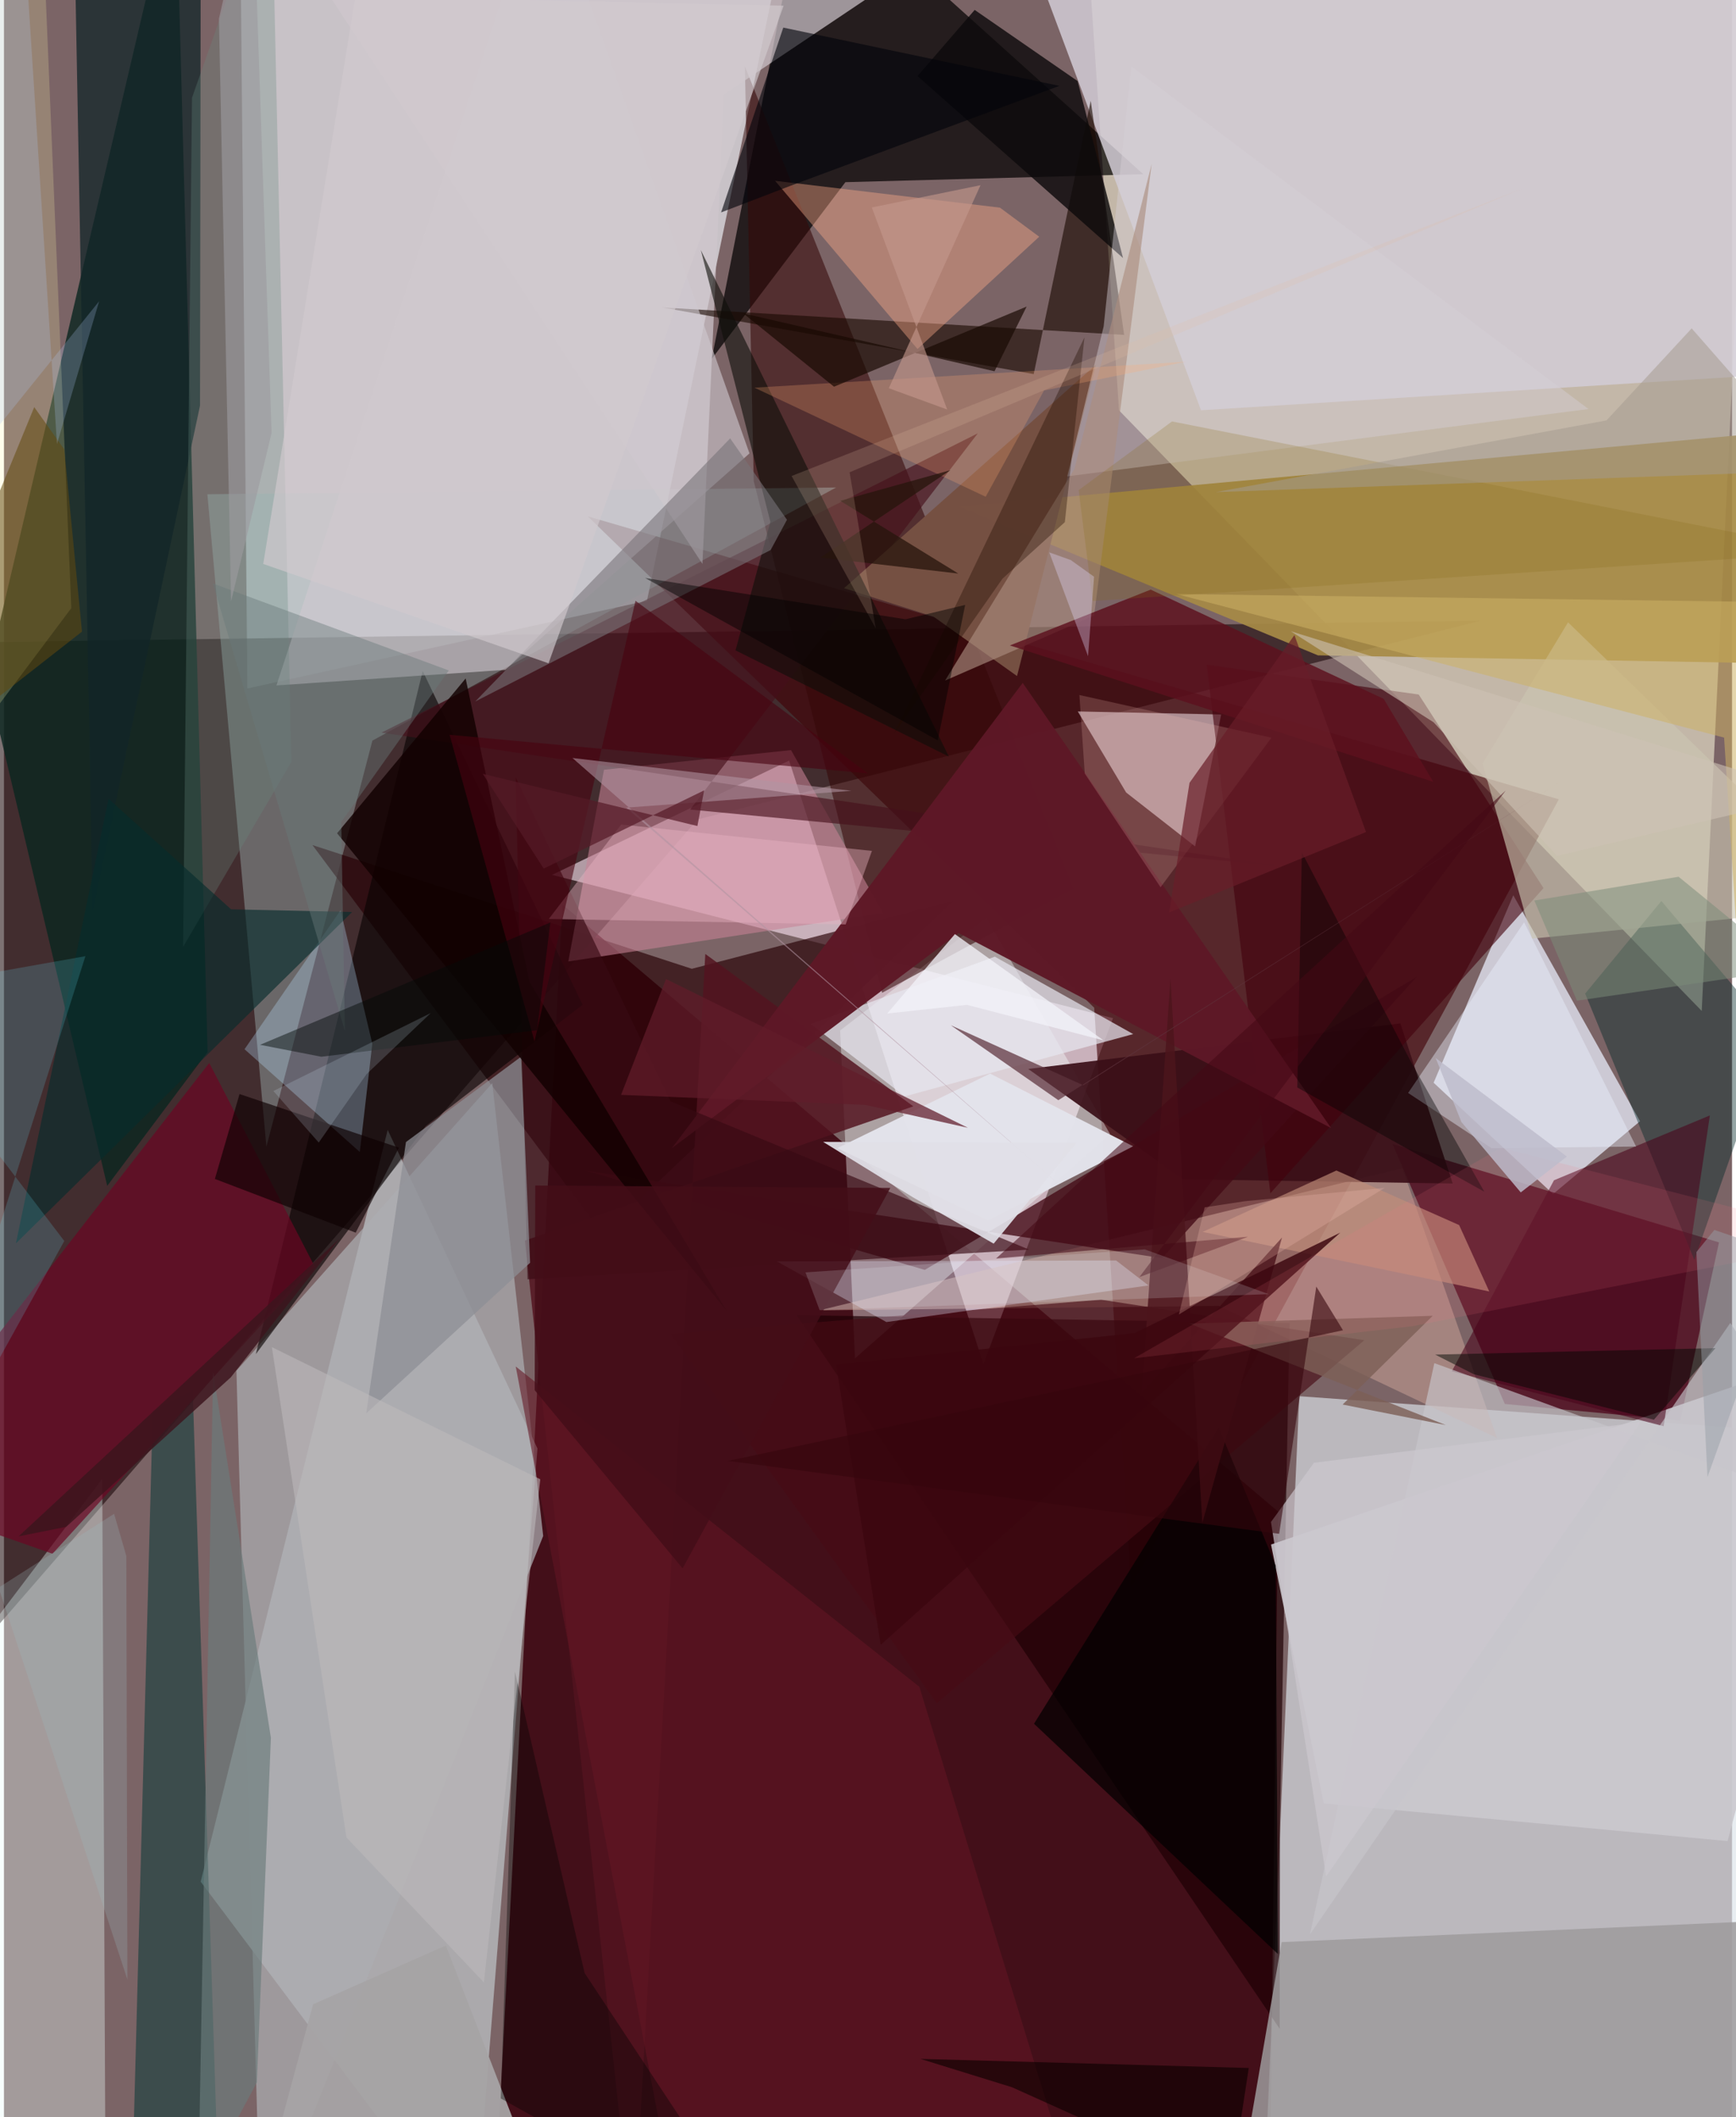<svg xmlns="http://www.w3.org/2000/svg" width="228" height="278" viewBox="0 0 836 1024"><path fill="#7b6466" d="M0 0h836v1024H0z"/><path fill="#3b030d" fill-opacity=".867" d="M270.142 437.442L236.471 1086h375.616l4.26-354.943z"/><path fill="#ebe5cc" fill-opacity=".647" d="M845.858-19.221L521.828-62l17.612 260.475 281.89 290.479z"/><path fill="#cbc6cb" fill-opacity=".953" d="M381.285-48.842L114.552-13.194l3.21 346.18 193.3-42.405z"/><path fill="#dce4ea" fill-opacity=".659" d="M898 1008.757L608.523 1086l18.11-410.71L898 694.936z"/><path fill="#150003" fill-opacity=".553" d="M714.283 300.205L-62 311.385l16.803 523.633 380.654-438.664z"/><path fill="#e3fafe" fill-opacity=".459" d="M227.29 1086L95.174 910.108l90.463-363.618 72.454 154.105z"/><path fill="#ffe8f7" fill-opacity=".588" d="M379.842 367.842l-114.686 55.302 271.376 69.299-62.697 167.31z"/><path fill="#400006" fill-opacity=".612" d="M527.433 487.397L282.417 249.733 752.2 386.605l-206.978 381.2z"/><path fill="#020001" fill-opacity=".706" d="M388.765-62L551.16 84.239l-144.09 3.87-64.656 85.45z"/><path fill="#0a2520" fill-opacity=".808" d="M-8.332 327.9L83.096-62l15.406 570.776-48.546 64.777z"/><path fill="#a78b46" fill-opacity=".922" d="M873.008 207.426L898 321.556l-262.324-4.584-173.516-71.937z"/><path fill="#e6e8f7" fill-opacity=".761" d="M791.473 542.304l-61.3-109.298-38.54 90.672 57.792 53.837z"/><path fill="#4b0318" fill-opacity=".725" d="M726.081 679.057L671.735 553.29l157.955 47.604-18.748 86.182z"/><path fill="#f9ffff" fill-opacity=".392" d="M404.53 498.389l7.185 158.573 123.373-108.45-59.87-104.673z"/><path fill="#360808" fill-opacity=".569" d="M362.724 232.646l-4.29-200.59 159.142 397.799-92.747 50.33z"/><path fill="#acc5c6" fill-opacity=".38" d="M178.248 358.214L402.576 235.78l-304.174 3.277 28.562 315.574z"/><path fill="#e9fcfb" fill-opacity=".361" d="M49.257 1086l-1.704-370.745-74.811 98.83-24.244 259.32z"/><path fill="#dcc5ca" fill-opacity=".651" d="M576.247 409.387l-33.362-26.08-23.4-39.213 69.35 1.493z"/><path fill="#1f0105" fill-opacity=".702" d="M617.29 880.788l-.13 100.463-233.708-345.156 238.47 3.847z"/><path fill="#280006" fill-opacity=".663" d="M332.776 468.575l126.723-33.016-169.7 161.502-140.56-188.332z"/><path fill="#d2ccd5" fill-opacity=".847" d="M867.706-62H481.92l97.174 260.434 265.734-16.614z"/><path fill="#cba296" fill-opacity=".518" d="M722.306 695.519L587.61 631.607l-193.174 2.169 282.051-68.74z"/><path fill="#acadb1" fill-opacity=".722" d="M124.22 1086l136.65-343.11-24.646-219.014L112.459 662.96z"/><path fill="#3a0f17" fill-opacity=".918" d="M495.519 517.015l74.956 53.355 130.393 2.054-25.322-77.446z"/><path fill="#080202" fill-opacity=".627" d="M203.995 544.667l-82.141 110.27 80.717-330.393 77.326 161.435z"/><path fill="#003634" fill-opacity=".51" d="M104.676 1086l-13.36-413.627-19.33 10.07-9.131 343.745z"/><path fill="#c88296" fill-opacity=".569" d="M273.018 465.031l152.296-23.442-44.552-78.8-90.48 9.52z"/><path fill="#42000c" fill-opacity=".608" d="M744.793 429.551l-60.376-93.64-102.558-14.44 30.784 255.697z"/><path fill="#cfc7cc" fill-opacity=".71" d="M151.837-10.607l186.066 283.342 10.436-227.06 70.514-47.274z"/><path fill="#430915" fill-opacity=".78" d="M280.995 566.102l164.477 48.097 237.91-141.663-123.14 135.995z"/><path fill="#122628" fill-opacity=".757" d="M95.184-29.517l-.331 225.66-51.95 244.255-9.126-489.084z"/><path fill="#1a0900" fill-opacity=".612" d="M541.92 161.986L525.75 48.748l-27.586 132.191-179.875-32.254z"/><path fill="#9d9b9c" fill-opacity=".847" d="M821.131 1086l59.031-158.219-262.068 11.555L592.828 1086z"/><path fill="#002727" fill-opacity=".42" d="M801.802 435.763L764.95 480.57l52.804 128.782 38.322-109.448z"/><path fill="#cbc6b1" fill-opacity=".627" d="M898 438.123L756.659 300.992l-41.336 68.363 23.92 84.635z"/><path fill="#6b0522" fill-opacity=".682" d="M150.302 612.544l-50.983-98.436L-62 721.544l85.48 29.958z"/><path fill="#521320" fill-opacity=".839" d="M439.93 535.096L252.02 600.02 304.474 1086l34.82-624.61z"/><path fill="#b9e2ff" fill-opacity=".306" d="M116.385 507.48l55.763 49.691 6.05-52.355-15.345-64.587z"/><path fill="#e7e7ef" fill-opacity=".706" d="M479.358 462.714l-89.118 32.542 45.54 35.023 110.518-30.13z"/><path fill="#e3e3eb" fill-opacity=".98" d="M477.06 519.252l69.196 35.169-70.227 35.88-72.9-35z"/><path fill="#cac8ce" fill-opacity=".898" d="M638.483 872.228l195.36 18.238L898 649.676l-285.034 97.368z"/><path fill="#cfc9cf" fill-opacity=".608" d="M242.583 323.984l-110.764 7.53L260.972-62l99.69 281.29z"/><path fill="#ffae8b" fill-opacity=".4" d="M481.828 100.429l18.999 14.063-58.887 54.305-68.895-81.349z"/><path fill="#450f1b" fill-opacity=".627" d="M182.659 354.334l288.434-144.736L331.967 391.55l285.775 27.41z"/><path fill="#0d0a0c" fill-opacity=".816" d="M469.605 4.798l49.791 34.414 21.978 85.588-99.412-88.005z"/><path fill="#765143" fill-opacity=".996" d="M528.329 176.324l-121.926 108.17 43.34 13.774 40.35 28.71z"/><path fill="#5d1826" fill-opacity=".976" d="M492.84 330.299l149.187 215.303-180.243-94.329L323.08 555.361z"/><path fill="#fdf8a7" fill-opacity=".216" d="M32.584 294.127L17.682-62-62 158.794V420.34z"/><path fill="#641524" fill-opacity=".576" d="M442.866 815.865L247.578 660.918 328.254 1086l185.863-37.216z"/><path fill="#370a13" fill-opacity=".655" d="M322.388 532.629l173.582 71.774-242.675 14.335-5.748-242.804z"/><path fill="#0e0e09" fill-opacity=".6" d="M370.77 252.377l-33.646-131.438 119.99 244.989-103.207-51.377z"/><path fill="#4a041b" fill-opacity=".576" d="M802.915 689.8l22.357-150.307-75.414 31.36-49.438 92.397z"/><path fill="#470b14" fill-opacity=".651" d="M322.51 645.147l128.795 178.656L658.1 648.218l-127.373-19.606z"/><path fill="#678980" fill-opacity=".294" d="M129.44-62l9.611 430.51-52.404 89.506 4.325-410.743z"/><path fill="#787379" fill-opacity=".584" d="M370.895 266.036l7.904-14.635-27.478-39.37-123.35 127.27z"/><path fill="#e8eaff" fill-opacity=".325" d="M373.903 610.082l164.111-.444 15.675 12.08-126.793 17.708z"/><path fill="#020000" fill-opacity=".722" d="M498.308 833.716l117.99 111.359-1.04-187.75-27.575-66.872z"/><path fill="#d6cfd5" fill-opacity=".435" d="M531.998 157.904l13.383-125.808 221.175 165.73-252.175 32.578z"/><path fill="#052c2c" fill-opacity=".627" d="M168.434 441.104l-58.542-1.295-59.284-53.424-44.82 214.973z"/><path fill="#6b7b7b" fill-opacity=".651" d="M93.987 1060.237l7.185-396.81 27.966 177.066-6.794 166.688z"/><path fill="#ac8e7f" fill-opacity=".631" d="M455.292 329.163l62.595-102.364 37.358-147.585-27.873 218.507z"/><path fill="#c7c6cc" fill-opacity=".643" d="M898 734.1l-206.021-74.794-60.175 276.29 203.34-295.741z"/><path fill="#c28e7a" fill-opacity=".651" d="M579.888 595.817l64.708-29.68 59.377 26.388 14.57 32.12z"/><path fill="#5c101e" fill-opacity=".824" d="M667.475 338.021l23.995 40.122-204.83-65.968 68.106-26.994z"/><path fill="#cdb165" fill-opacity=".537" d="M832.155 356.76l17.395 270.67.885-336.28-283.259-3.853z"/><path fill="#02040a" fill-opacity=".612" d="M380.52 89.854l-33.588 12.883 30.083-89.39 133.572 28.19z"/><path fill="#ebf2ff" fill-opacity=".408" d="M789.587 554.54l-69.963.776-40.329-26.692 56.108-82.529z"/><path fill="#0f0002" fill-opacity=".659" d="M191.076 555.08l-20.92 41.118-68.116-25.992 11.926-41.053z"/><path fill="#4c151c" fill-opacity=".843" d="M618.29 598.538l-67.843 75.071 13.893-200.273 15.4 263.224z"/><path fill="#eab3c3" fill-opacity=".412" d="M263.574 444.478l143.619 2.638 12.707-35.572-121.29-12.76z"/><path fill="#8c8e95" fill-opacity=".733" d="M254.527 610.772l-79.263 72.79 19.213-131.191 55.75-41.312z"/><path fill="#120001" fill-opacity=".816" d="M254.273 474.9l-30.916-146.748-62.2 74.868L349.604 634z"/><path fill="#ffad74" fill-opacity=".247" d="M363.06 187.499l208.635-12.527-68.532 13.892-28.237 51.395z"/><path fill="#f1f1f8" fill-opacity=".769" d="M427.274 490.204l38.613-4.184 66.087 17.193-71.93-51.425z"/><path fill="#6be6fc" fill-opacity=".176" d="M39.409 462.473l-89.37 280.922 79.147-143.178L-62 480.491z"/><path fill="#180902" fill-opacity=".686" d="M357.645 151.557l121.553 28.013 15.542-31.294-93.183 38.758z"/><path fill="#210d00" fill-opacity=".365" d="M483.042 279.894l30.184-27.35 9.487-89.365-92.058 191.617z"/><path fill="#a6a4a5" fill-opacity=".945" d="M149.55 969.407L118.028 1086H269.88l-56.1-145.06z"/><path fill="#7d5f56" fill-opacity=".812" d="M691.198 636.4l-117.702 3.767 124.022 49.085-49.905-9.923z"/><path fill="#000101" fill-opacity=".404" d="M625.672 525.98l2.213-113.74 52.789 101.374 35.495 62.79z"/><path fill-opacity=".361" d="M247.208 808.481l-6.864 206.445L367.952 1086l-87.05-131.712z"/><path fill="#ffccc2" fill-opacity=".188" d="M522.861 374.131l-2.595-37.976 92.904 20.652-53.637 72.32z"/><path fill="#63490d" fill-opacity=".537" d="M37.742 305.507L-62 383.568l76.65-186.66 14.527 20.439z"/><path fill="#470210" fill-opacity=".604" d="M305.523 290.584l112.442 83.491-202.381-18.683 41.085 148.33z"/><path fill="#876b16" fill-opacity=".212" d="M519.903 237.05l45.171-33.21 320.33 63.229-358.734 23.604z"/><path fill="#abc5f2" fill-opacity=".239" d="M46.05 145.69L-62 279.844 8.639-49.543l17.009 264.326z"/><path fill="#bdb9bb" fill-opacity=".573" d="M129.608 651.56l129.847 63.912-27.28 243.332-66.501-70.093z"/><path fill="#a49a90" fill-opacity=".525" d="M816.47 158.819l60.302 68.834-290.51 10.357 189.007-34.67z"/><path fill="#681d29" fill-opacity=".702" d="M573.535 378.629l50.759-71.472 34.635 95.271-95.227 38.89z"/><path fill="#440e18" fill-opacity=".847" d="M328.312 758.565l-71.554-86.183.262-98.997 171.769 1.187z"/><path fill="#010700" fill-opacity=".475" d="M711.084 664.682l87.114 21.992 29.784-34.635-135.589 3.143z"/><path fill="#3c070f" fill-opacity=".827" d="M402.554 659.98l144.344-15.202 99.568-48.582-222.332 199.368z"/><path fill="#697979" fill-opacity=".431" d="M164.946 498.675l-1.768-101.098 52.018-73.308-114.11-42.075z"/><path fill="#611c2a" fill-opacity=".725" d="M466.32 545.467l-49.628-11.072-118.153-4.844 21.755-56.011z"/><path fill="#ccc8cf" fill-opacity=".671" d="M791.822 687.847l-152.207 219.73-26.663-171.447 20.8-28.654z"/><path fill="#0e0000" fill-opacity=".635" d="M487.694 1009.538l-44.356-13.734 158.867 4.41-8.718 57.019z"/><path fill="#fd7280" fill-opacity=".125" d="M681.594 641.393l213.841-42.154-171.261-44.127L546.727 656.93z"/><path fill="#040908" fill-opacity=".459" d="M264.325 446.175l-6.426 52.119-104.358 12.814-29.645-5.771z"/><path fill="#7c8c7a" fill-opacity=".514" d="M810.14 424.053l-69.789 11.5 20.608 48.452 103.94-15.214z"/><path fill="#b194a1" fill-opacity=".576" d="M511.427 573.727l-236.413-207.11 134.991 15.866-108.965 8.145z"/><path fill="#5e343d" fill-opacity=".725" d="M510.079 532.123l-52.023-36.239 64.082 29.03 229.718-146.126z"/><path fill="#3c151d" fill-opacity=".835" d="M162.249 599.168L7.063 743.095l23.045-4.62 79.646-72.326z"/><path fill="#9c9aa0" fill-opacity=".616" d="M109.862 290.9l19.612-81.481L120.248-62 104.004 9.042z"/><path fill="#e1e0e8" fill-opacity=".922" d="M518.97 552.666l-40.178 48.844-39.171-22.482-43.307-26.73z"/><path fill="#cec2b4" fill-opacity=".588" d="M877.18 384.316l-254.624-78.985 69.029 43.993 59.767 64.611z"/><path fill="#26150c" fill-opacity=".745" d="M394.957 269.662l62.936-42.256-53.31 14.827 57.096 35.176z"/><path fill="#d1c9ce" fill-opacity=".655" d="M377.162 2.762L263.457 320.81 125.43 272.76l44.6-274.63z"/><path fill="#561a27" fill-opacity=".706" d="M261.112 420.105l-29.471-45.838 103.83 25.262 3.243-17.255z"/><path fill="#d8edff" fill-opacity=".173" d="M152.285 552.612l-21.947-24.924 76.152-37.718-31.083 29.559z"/><path fill="#440915" fill-opacity=".553" d="M549.29 617.677L726.493 382.36 479.98 608.688l121.862-10.526z"/><path fill="#f1f9ff" fill-opacity=".165" d="M551.845 604.273l59.998 21.653-217.25 7.722-6.839-18.24z"/><path fill="#f3bfb4" fill-opacity=".247" d="M667.976 574.525l-99.561 61.235 12.454-51.811 19.391-2.96z"/><path fill="#36060c" fill-opacity=".588" d="M350.258 706.577l266.65 35.281 17.964-119.584 12.912 21.13z"/><path fill="#e0bba1" fill-opacity=".192" d="M381.04 230.226l40.684 73.653-12.623-75.449L734.393 91.226z"/><path fill="#e1d8fa" fill-opacity=".349" d="M505.69 267.157l18.763 50.231 2.905-38.443-11.239-8.05z"/><path fill="#c4978c" fill-opacity=".624" d="M456.316 198.08l-28.253-10.312 44.37-98.197-52.588 10.778z"/><path fill="#959ea7" fill-opacity=".475" d="M824.11 714.396l38.624-107.486-35.288-12.022-8.692 10.694z"/><path fill="#bebbcb" fill-opacity=".827" d="M705.09 542.707l28.696 34.017 22.31-17.339-63.481-47.676z"/><path fill="#9dbdbe" fill-opacity=".247" d="M53.28 732.179l5.92 20.367.518 204.869L-2.58 767.873z"/><path fill="#000002" fill-opacity=".467" d="M451.752 358.108l-141.563-78.549 125.948 19.968 28.87-6.953z"/></svg>
